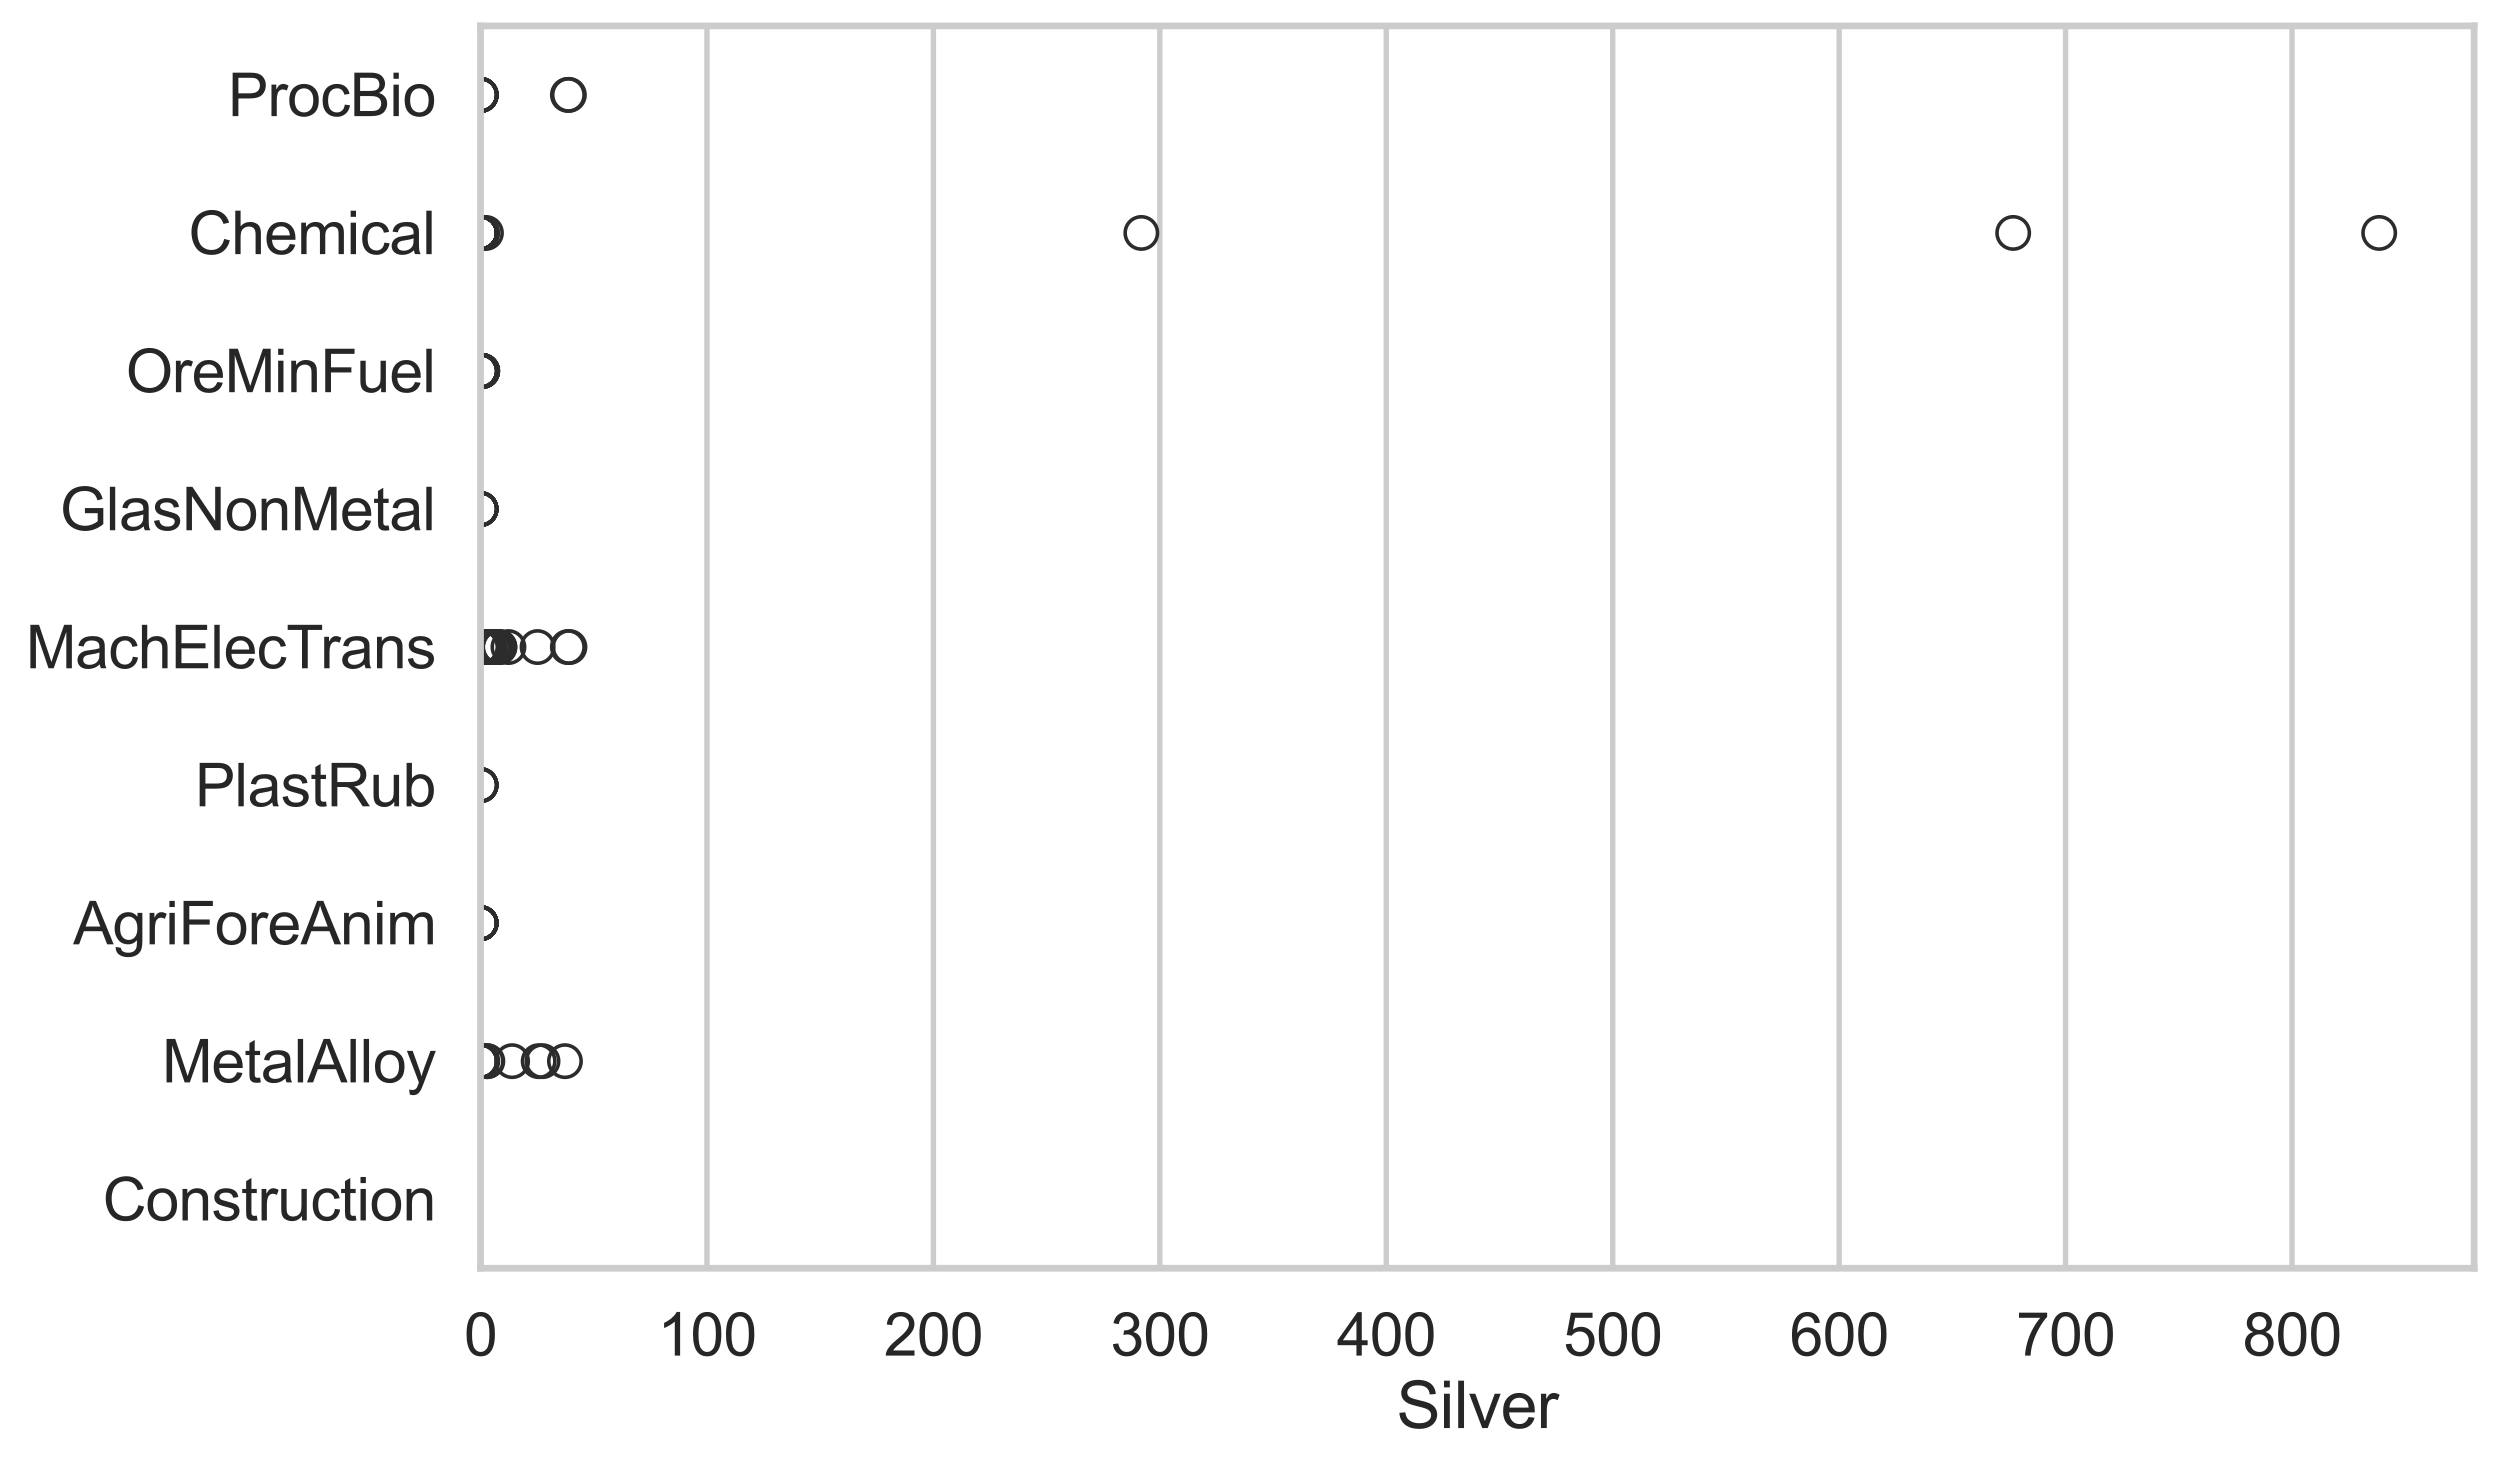 <?xml version="1.0" encoding="utf-8" standalone="no"?>
<!DOCTYPE svg PUBLIC "-//W3C//DTD SVG 1.1//EN"
  "http://www.w3.org/Graphics/SVG/1.1/DTD/svg11.dtd">
<svg xmlns:xlink="http://www.w3.org/1999/xlink" width="695.577pt" height="408.111pt" viewBox="0 0 695.577 408.111" xmlns="http://www.w3.org/2000/svg" version="1.1">
 <defs>
  <style type="text/css">*{stroke-linejoin: round; stroke-linecap: butt}</style>
 </defs>
 <g id="figure_1">
  <g id="patch_1">
   <path d="M 0 408.111 
L 695.577 408.111 
L 695.577 0 
L 0 0 
z
" style="fill: #ffffff"/>
  </g>
  <g id="axes_1">
   <g id="patch_2">
    <path d="M 133.697 352.86 
L 688.377 352.86 
L 688.377 7.2 
L 133.697 7.2 
z
" style="fill: #ffffff"/>
   </g>
   <g id="matplotlib.axis_1">
    <g id="xtick_1">
     <g id="line2d_1">
      <path d="M 133.697 352.86 
L 133.697 7.2 
" clip-path="url(#p9b0ee64c33)" style="fill: none; stroke: #cccccc; stroke-width: 1.5; stroke-linecap: round"/>
     </g>
     <g id="text_1">
      <!-- 0 -->
      <g style="fill: #262626" transform="translate(129.109 377.17) scale(0.165 -0.165)">
       <defs>
        <path id="ArialMT-30" d="M 266 2259 
Q 266 3072 433 3567 
Q 600 4063 929 4331 
Q 1259 4600 1759 4600 
Q 2128 4600 2406 4451 
Q 2684 4303 2865 4023 
Q 3047 3744 3150 3342 
Q 3253 2941 3253 2259 
Q 3253 1453 3087 958 
Q 2922 463 2592 192 
Q 2263 -78 1759 -78 
Q 1097 -78 719 397 
Q 266 969 266 2259 
z
M 844 2259 
Q 844 1131 1108 757 
Q 1372 384 1759 384 
Q 2147 384 2411 759 
Q 2675 1134 2675 2259 
Q 2675 3391 2411 3762 
Q 2147 4134 1753 4134 
Q 1366 4134 1134 3806 
Q 844 3388 844 2259 
z
" transform="scale(0.016)"/>
       </defs>
       <use xlink:href="#ArialMT-30"/>
      </g>
     </g>
    </g>
    <g id="xtick_2">
     <g id="line2d_2">
      <path d="M 196.699 352.86 
L 196.699 7.2 
" clip-path="url(#p9b0ee64c33)" style="fill: none; stroke: #cccccc; stroke-width: 1.5; stroke-linecap: round"/>
     </g>
     <g id="text_2">
      <!-- 100 -->
      <g style="fill: #262626" transform="translate(182.936 377.17) scale(0.165 -0.165)">
       <defs>
        <path id="ArialMT-31" d="M 2384 0 
L 1822 0 
L 1822 3584 
Q 1619 3391 1289 3197 
Q 959 3003 697 2906 
L 697 3450 
Q 1169 3672 1522 3987 
Q 1875 4303 2022 4600 
L 2384 4600 
L 2384 0 
z
" transform="scale(0.016)"/>
       </defs>
       <use xlink:href="#ArialMT-31"/>
       <use xlink:href="#ArialMT-30" transform="translate(55.615 0)"/>
       <use xlink:href="#ArialMT-30" transform="translate(111.23 0)"/>
      </g>
     </g>
    </g>
    <g id="xtick_3">
     <g id="line2d_3">
      <path d="M 259.701 352.86 
L 259.701 7.2 
" clip-path="url(#p9b0ee64c33)" style="fill: none; stroke: #cccccc; stroke-width: 1.5; stroke-linecap: round"/>
     </g>
     <g id="text_3">
      <!-- 200 -->
      <g style="fill: #262626" transform="translate(245.937 377.17) scale(0.165 -0.165)">
       <defs>
        <path id="ArialMT-32" d="M 3222 541 
L 3222 0 
L 194 0 
Q 188 203 259 391 
Q 375 700 629 1000 
Q 884 1300 1366 1694 
Q 2113 2306 2375 2664 
Q 2638 3022 2638 3341 
Q 2638 3675 2398 3904 
Q 2159 4134 1775 4134 
Q 1369 4134 1125 3890 
Q 881 3647 878 3216 
L 300 3275 
Q 359 3922 746 4261 
Q 1134 4600 1788 4600 
Q 2447 4600 2831 4234 
Q 3216 3869 3216 3328 
Q 3216 3053 3103 2787 
Q 2991 2522 2730 2228 
Q 2469 1934 1863 1422 
Q 1356 997 1212 845 
Q 1069 694 975 541 
L 3222 541 
z
" transform="scale(0.016)"/>
       </defs>
       <use xlink:href="#ArialMT-32"/>
       <use xlink:href="#ArialMT-30" transform="translate(55.615 0)"/>
       <use xlink:href="#ArialMT-30" transform="translate(111.23 0)"/>
      </g>
     </g>
    </g>
    <g id="xtick_4">
     <g id="line2d_4">
      <path d="M 322.703 352.86 
L 322.703 7.2 
" clip-path="url(#p9b0ee64c33)" style="fill: none; stroke: #cccccc; stroke-width: 1.5; stroke-linecap: round"/>
     </g>
     <g id="text_4">
      <!-- 300 -->
      <g style="fill: #262626" transform="translate(308.939 377.17) scale(0.165 -0.165)">
       <defs>
        <path id="ArialMT-33" d="M 269 1209 
L 831 1284 
Q 928 806 1161 595 
Q 1394 384 1728 384 
Q 2125 384 2398 659 
Q 2672 934 2672 1341 
Q 2672 1728 2419 1979 
Q 2166 2231 1775 2231 
Q 1616 2231 1378 2169 
L 1441 2663 
Q 1497 2656 1531 2656 
Q 1891 2656 2178 2843 
Q 2466 3031 2466 3422 
Q 2466 3731 2256 3934 
Q 2047 4138 1716 4138 
Q 1388 4138 1169 3931 
Q 950 3725 888 3313 
L 325 3413 
Q 428 3978 793 4289 
Q 1159 4600 1703 4600 
Q 2078 4600 2393 4439 
Q 2709 4278 2876 4000 
Q 3044 3722 3044 3409 
Q 3044 3113 2884 2869 
Q 2725 2625 2413 2481 
Q 2819 2388 3044 2092 
Q 3269 1797 3269 1353 
Q 3269 753 2831 336 
Q 2394 -81 1725 -81 
Q 1122 -81 723 278 
Q 325 638 269 1209 
z
" transform="scale(0.016)"/>
       </defs>
       <use xlink:href="#ArialMT-33"/>
       <use xlink:href="#ArialMT-30" transform="translate(55.615 0)"/>
       <use xlink:href="#ArialMT-30" transform="translate(111.23 0)"/>
      </g>
     </g>
    </g>
    <g id="xtick_5">
     <g id="line2d_5">
      <path d="M 385.705 352.86 
L 385.705 7.2 
" clip-path="url(#p9b0ee64c33)" style="fill: none; stroke: #cccccc; stroke-width: 1.5; stroke-linecap: round"/>
     </g>
     <g id="text_5">
      <!-- 400 -->
      <g style="fill: #262626" transform="translate(371.941 377.17) scale(0.165 -0.165)">
       <defs>
        <path id="ArialMT-34" d="M 2069 0 
L 2069 1097 
L 81 1097 
L 81 1613 
L 2172 4581 
L 2631 4581 
L 2631 1613 
L 3250 1613 
L 3250 1097 
L 2631 1097 
L 2631 0 
L 2069 0 
z
M 2069 1613 
L 2069 3678 
L 634 1613 
L 2069 1613 
z
" transform="scale(0.016)"/>
       </defs>
       <use xlink:href="#ArialMT-34"/>
       <use xlink:href="#ArialMT-30" transform="translate(55.615 0)"/>
       <use xlink:href="#ArialMT-30" transform="translate(111.23 0)"/>
      </g>
     </g>
    </g>
    <g id="xtick_6">
     <g id="line2d_6">
      <path d="M 448.706 352.86 
L 448.706 7.2 
" clip-path="url(#p9b0ee64c33)" style="fill: none; stroke: #cccccc; stroke-width: 1.5; stroke-linecap: round"/>
     </g>
     <g id="text_6">
      <!-- 500 -->
      <g style="fill: #262626" transform="translate(434.943 377.17) scale(0.165 -0.165)">
       <defs>
        <path id="ArialMT-35" d="M 266 1200 
L 856 1250 
Q 922 819 1161 601 
Q 1400 384 1738 384 
Q 2144 384 2425 690 
Q 2706 997 2706 1503 
Q 2706 1984 2436 2262 
Q 2166 2541 1728 2541 
Q 1456 2541 1237 2417 
Q 1019 2294 894 2097 
L 366 2166 
L 809 4519 
L 3088 4519 
L 3088 3981 
L 1259 3981 
L 1013 2750 
Q 1425 3038 1878 3038 
Q 2478 3038 2890 2622 
Q 3303 2206 3303 1553 
Q 3303 931 2941 478 
Q 2500 -78 1738 -78 
Q 1113 -78 717 272 
Q 322 622 266 1200 
z
" transform="scale(0.016)"/>
       </defs>
       <use xlink:href="#ArialMT-35"/>
       <use xlink:href="#ArialMT-30" transform="translate(55.615 0)"/>
       <use xlink:href="#ArialMT-30" transform="translate(111.23 0)"/>
      </g>
     </g>
    </g>
    <g id="xtick_7">
     <g id="line2d_7">
      <path d="M 511.708 352.86 
L 511.708 7.2 
" clip-path="url(#p9b0ee64c33)" style="fill: none; stroke: #cccccc; stroke-width: 1.5; stroke-linecap: round"/>
     </g>
     <g id="text_7">
      <!-- 600 -->
      <g style="fill: #262626" transform="translate(497.945 377.17) scale(0.165 -0.165)">
       <defs>
        <path id="ArialMT-36" d="M 3184 3459 
L 2625 3416 
Q 2550 3747 2413 3897 
Q 2184 4138 1850 4138 
Q 1581 4138 1378 3988 
Q 1113 3794 959 3422 
Q 806 3050 800 2363 
Q 1003 2672 1297 2822 
Q 1591 2972 1913 2972 
Q 2475 2972 2870 2558 
Q 3266 2144 3266 1488 
Q 3266 1056 3080 686 
Q 2894 316 2569 119 
Q 2244 -78 1831 -78 
Q 1128 -78 684 439 
Q 241 956 241 2144 
Q 241 3472 731 4075 
Q 1159 4600 1884 4600 
Q 2425 4600 2770 4297 
Q 3116 3994 3184 3459 
z
M 888 1484 
Q 888 1194 1011 928 
Q 1134 663 1356 523 
Q 1578 384 1822 384 
Q 2178 384 2434 671 
Q 2691 959 2691 1453 
Q 2691 1928 2437 2201 
Q 2184 2475 1800 2475 
Q 1419 2475 1153 2201 
Q 888 1928 888 1484 
z
" transform="scale(0.016)"/>
       </defs>
       <use xlink:href="#ArialMT-36"/>
       <use xlink:href="#ArialMT-30" transform="translate(55.615 0)"/>
       <use xlink:href="#ArialMT-30" transform="translate(111.23 0)"/>
      </g>
     </g>
    </g>
    <g id="xtick_8">
     <g id="line2d_8">
      <path d="M 574.71 352.86 
L 574.71 7.2 
" clip-path="url(#p9b0ee64c33)" style="fill: none; stroke: #cccccc; stroke-width: 1.5; stroke-linecap: round"/>
     </g>
     <g id="text_8">
      <!-- 700 -->
      <g style="fill: #262626" transform="translate(560.947 377.17) scale(0.165 -0.165)">
       <defs>
        <path id="ArialMT-37" d="M 303 3981 
L 303 4522 
L 3269 4522 
L 3269 4084 
Q 2831 3619 2401 2847 
Q 1972 2075 1738 1259 
Q 1569 684 1522 0 
L 944 0 
Q 953 541 1156 1306 
Q 1359 2072 1739 2783 
Q 2119 3494 2547 3981 
L 303 3981 
z
" transform="scale(0.016)"/>
       </defs>
       <use xlink:href="#ArialMT-37"/>
       <use xlink:href="#ArialMT-30" transform="translate(55.615 0)"/>
       <use xlink:href="#ArialMT-30" transform="translate(111.23 0)"/>
      </g>
     </g>
    </g>
    <g id="xtick_9">
     <g id="line2d_9">
      <path d="M 637.712 352.86 
L 637.712 7.2 
" clip-path="url(#p9b0ee64c33)" style="fill: none; stroke: #cccccc; stroke-width: 1.5; stroke-linecap: round"/>
     </g>
     <g id="text_9">
      <!-- 800 -->
      <g style="fill: #262626" transform="translate(623.949 377.17) scale(0.165 -0.165)">
       <defs>
        <path id="ArialMT-38" d="M 1131 2484 
Q 781 2613 612 2850 
Q 444 3088 444 3419 
Q 444 3919 803 4259 
Q 1163 4600 1759 4600 
Q 2359 4600 2725 4251 
Q 3091 3903 3091 3403 
Q 3091 3084 2923 2848 
Q 2756 2613 2416 2484 
Q 2838 2347 3058 2040 
Q 3278 1734 3278 1309 
Q 3278 722 2862 322 
Q 2447 -78 1769 -78 
Q 1091 -78 675 323 
Q 259 725 259 1325 
Q 259 1772 486 2073 
Q 713 2375 1131 2484 
z
M 1019 3438 
Q 1019 3113 1228 2906 
Q 1438 2700 1772 2700 
Q 2097 2700 2305 2904 
Q 2513 3109 2513 3406 
Q 2513 3716 2298 3927 
Q 2084 4138 1766 4138 
Q 1444 4138 1231 3931 
Q 1019 3725 1019 3438 
z
M 838 1322 
Q 838 1081 952 856 
Q 1066 631 1291 507 
Q 1516 384 1775 384 
Q 2178 384 2440 643 
Q 2703 903 2703 1303 
Q 2703 1709 2433 1975 
Q 2163 2241 1756 2241 
Q 1359 2241 1098 1978 
Q 838 1716 838 1322 
z
" transform="scale(0.016)"/>
       </defs>
       <use xlink:href="#ArialMT-38"/>
       <use xlink:href="#ArialMT-30" transform="translate(55.615 0)"/>
       <use xlink:href="#ArialMT-30" transform="translate(111.23 0)"/>
      </g>
     </g>
    </g>
    <g id="text_10">
     <!-- Silver -->
     <g style="fill: #262626" transform="translate(388.533 397.334) scale(0.18 -0.18)">
      <defs>
       <path id="ArialMT-53" d="M 288 1472 
L 859 1522 
Q 900 1178 1048 958 
Q 1197 738 1509 602 
Q 1822 466 2213 466 
Q 2559 466 2825 569 
Q 3091 672 3220 851 
Q 3350 1031 3350 1244 
Q 3350 1459 3225 1620 
Q 3100 1781 2813 1891 
Q 2628 1963 1997 2114 
Q 1366 2266 1113 2400 
Q 784 2572 623 2826 
Q 463 3081 463 3397 
Q 463 3744 659 4045 
Q 856 4347 1234 4503 
Q 1613 4659 2075 4659 
Q 2584 4659 2973 4495 
Q 3363 4331 3572 4012 
Q 3781 3694 3797 3291 
L 3216 3247 
Q 3169 3681 2898 3903 
Q 2628 4125 2100 4125 
Q 1550 4125 1298 3923 
Q 1047 3722 1047 3438 
Q 1047 3191 1225 3031 
Q 1400 2872 2139 2705 
Q 2878 2538 3153 2413 
Q 3553 2228 3743 1945 
Q 3934 1663 3934 1294 
Q 3934 928 3725 604 
Q 3516 281 3123 101 
Q 2731 -78 2241 -78 
Q 1619 -78 1198 103 
Q 778 284 539 648 
Q 300 1013 288 1472 
z
" transform="scale(0.016)"/>
       <path id="ArialMT-69" d="M 425 3934 
L 425 4581 
L 988 4581 
L 988 3934 
L 425 3934 
z
M 425 0 
L 425 3319 
L 988 3319 
L 988 0 
L 425 0 
z
" transform="scale(0.016)"/>
       <path id="ArialMT-6c" d="M 409 0 
L 409 4581 
L 972 4581 
L 972 0 
L 409 0 
z
" transform="scale(0.016)"/>
       <path id="ArialMT-76" d="M 1344 0 
L 81 3319 
L 675 3319 
L 1388 1331 
Q 1503 1009 1600 663 
Q 1675 925 1809 1294 
L 2547 3319 
L 3125 3319 
L 1869 0 
L 1344 0 
z
" transform="scale(0.016)"/>
       <path id="ArialMT-65" d="M 2694 1069 
L 3275 997 
Q 3138 488 2766 206 
Q 2394 -75 1816 -75 
Q 1088 -75 661 373 
Q 234 822 234 1631 
Q 234 2469 665 2931 
Q 1097 3394 1784 3394 
Q 2450 3394 2872 2941 
Q 3294 2488 3294 1666 
Q 3294 1616 3291 1516 
L 816 1516 
Q 847 969 1125 678 
Q 1403 388 1819 388 
Q 2128 388 2347 550 
Q 2566 713 2694 1069 
z
M 847 1978 
L 2700 1978 
Q 2663 2397 2488 2606 
Q 2219 2931 1791 2931 
Q 1403 2931 1139 2672 
Q 875 2413 847 1978 
z
" transform="scale(0.016)"/>
       <path id="ArialMT-72" d="M 416 0 
L 416 3319 
L 922 3319 
L 922 2816 
Q 1116 3169 1280 3281 
Q 1444 3394 1641 3394 
Q 1925 3394 2219 3213 
L 2025 2691 
Q 1819 2813 1613 2813 
Q 1428 2813 1281 2702 
Q 1134 2591 1072 2394 
Q 978 2094 978 1738 
L 978 0 
L 416 0 
z
" transform="scale(0.016)"/>
      </defs>
      <use xlink:href="#ArialMT-53"/>
      <use xlink:href="#ArialMT-69" transform="translate(66.699 0)"/>
      <use xlink:href="#ArialMT-6c" transform="translate(88.916 0)"/>
      <use xlink:href="#ArialMT-76" transform="translate(111.133 0)"/>
      <use xlink:href="#ArialMT-65" transform="translate(161.133 0)"/>
      <use xlink:href="#ArialMT-72" transform="translate(216.748 0)"/>
     </g>
    </g>
   </g>
   <g id="matplotlib.axis_2">
    <g id="ytick_1">
     <g id="text_11">
      <!-- ProcBio -->
      <g style="fill: #262626" transform="translate(63.424 32.309) scale(0.165 -0.165)">
       <defs>
        <path id="ArialMT-50" d="M 494 0 
L 494 4581 
L 2222 4581 
Q 2678 4581 2919 4538 
Q 3256 4481 3484 4323 
Q 3713 4166 3852 3881 
Q 3991 3597 3991 3256 
Q 3991 2672 3619 2267 
Q 3247 1863 2275 1863 
L 1100 1863 
L 1100 0 
L 494 0 
z
M 1100 2403 
L 2284 2403 
Q 2872 2403 3119 2622 
Q 3366 2841 3366 3238 
Q 3366 3525 3220 3729 
Q 3075 3934 2838 4000 
Q 2684 4041 2272 4041 
L 1100 4041 
L 1100 2403 
z
" transform="scale(0.016)"/>
        <path id="ArialMT-6f" d="M 213 1659 
Q 213 2581 725 3025 
Q 1153 3394 1769 3394 
Q 2453 3394 2887 2945 
Q 3322 2497 3322 1706 
Q 3322 1066 3130 698 
Q 2938 331 2570 128 
Q 2203 -75 1769 -75 
Q 1072 -75 642 372 
Q 213 819 213 1659 
z
M 791 1659 
Q 791 1022 1069 705 
Q 1347 388 1769 388 
Q 2188 388 2466 706 
Q 2744 1025 2744 1678 
Q 2744 2294 2464 2611 
Q 2184 2928 1769 2928 
Q 1347 2928 1069 2612 
Q 791 2297 791 1659 
z
" transform="scale(0.016)"/>
        <path id="ArialMT-63" d="M 2588 1216 
L 3141 1144 
Q 3050 572 2676 248 
Q 2303 -75 1759 -75 
Q 1078 -75 664 370 
Q 250 816 250 1647 
Q 250 2184 428 2587 
Q 606 2991 970 3192 
Q 1334 3394 1763 3394 
Q 2303 3394 2647 3120 
Q 2991 2847 3088 2344 
L 2541 2259 
Q 2463 2594 2264 2762 
Q 2066 2931 1784 2931 
Q 1359 2931 1093 2626 
Q 828 2322 828 1663 
Q 828 994 1084 691 
Q 1341 388 1753 388 
Q 2084 388 2306 591 
Q 2528 794 2588 1216 
z
" transform="scale(0.016)"/>
        <path id="ArialMT-42" d="M 469 0 
L 469 4581 
L 2188 4581 
Q 2713 4581 3030 4442 
Q 3347 4303 3526 4014 
Q 3706 3725 3706 3409 
Q 3706 3116 3547 2856 
Q 3388 2597 3066 2438 
Q 3481 2316 3704 2022 
Q 3928 1728 3928 1328 
Q 3928 1006 3792 729 
Q 3656 453 3456 303 
Q 3256 153 2954 76 
Q 2653 0 2216 0 
L 469 0 
z
M 1075 2656 
L 2066 2656 
Q 2469 2656 2644 2709 
Q 2875 2778 2992 2937 
Q 3109 3097 3109 3338 
Q 3109 3566 3000 3739 
Q 2891 3913 2687 3977 
Q 2484 4041 1991 4041 
L 1075 4041 
L 1075 2656 
z
M 1075 541 
L 2216 541 
Q 2509 541 2628 563 
Q 2838 600 2978 687 
Q 3119 775 3209 942 
Q 3300 1109 3300 1328 
Q 3300 1584 3169 1773 
Q 3038 1963 2805 2039 
Q 2572 2116 2134 2116 
L 1075 2116 
L 1075 541 
z
" transform="scale(0.016)"/>
       </defs>
       <use xlink:href="#ArialMT-50"/>
       <use xlink:href="#ArialMT-72" transform="translate(66.699 0)"/>
       <use xlink:href="#ArialMT-6f" transform="translate(100 0)"/>
       <use xlink:href="#ArialMT-63" transform="translate(155.615 0)"/>
       <use xlink:href="#ArialMT-42" transform="translate(205.615 0)"/>
       <use xlink:href="#ArialMT-69" transform="translate(272.314 0)"/>
       <use xlink:href="#ArialMT-6f" transform="translate(294.531 0)"/>
      </g>
     </g>
    </g>
    <g id="ytick_2">
     <g id="text_12">
      <!-- Chemical -->
      <g style="fill: #262626" transform="translate(52.428 70.715) scale(0.165 -0.165)">
       <defs>
        <path id="ArialMT-43" d="M 3763 1606 
L 4369 1453 
Q 4178 706 3683 314 
Q 3188 -78 2472 -78 
Q 1731 -78 1267 223 
Q 803 525 561 1097 
Q 319 1669 319 2325 
Q 319 3041 592 3573 
Q 866 4106 1370 4382 
Q 1875 4659 2481 4659 
Q 3169 4659 3637 4309 
Q 4106 3959 4291 3325 
L 3694 3184 
Q 3534 3684 3231 3912 
Q 2928 4141 2469 4141 
Q 1941 4141 1586 3887 
Q 1231 3634 1087 3207 
Q 944 2781 944 2328 
Q 944 1744 1114 1308 
Q 1284 872 1643 656 
Q 2003 441 2422 441 
Q 2931 441 3284 734 
Q 3638 1028 3763 1606 
z
" transform="scale(0.016)"/>
        <path id="ArialMT-68" d="M 422 0 
L 422 4581 
L 984 4581 
L 984 2938 
Q 1378 3394 1978 3394 
Q 2347 3394 2619 3248 
Q 2891 3103 3008 2847 
Q 3125 2591 3125 2103 
L 3125 0 
L 2563 0 
L 2563 2103 
Q 2563 2525 2380 2717 
Q 2197 2909 1863 2909 
Q 1613 2909 1392 2779 
Q 1172 2650 1078 2428 
Q 984 2206 984 1816 
L 984 0 
L 422 0 
z
" transform="scale(0.016)"/>
        <path id="ArialMT-6d" d="M 422 0 
L 422 3319 
L 925 3319 
L 925 2853 
Q 1081 3097 1340 3245 
Q 1600 3394 1931 3394 
Q 2300 3394 2536 3241 
Q 2772 3088 2869 2813 
Q 3263 3394 3894 3394 
Q 4388 3394 4653 3120 
Q 4919 2847 4919 2278 
L 4919 0 
L 4359 0 
L 4359 2091 
Q 4359 2428 4304 2576 
Q 4250 2725 4106 2815 
Q 3963 2906 3769 2906 
Q 3419 2906 3187 2673 
Q 2956 2441 2956 1928 
L 2956 0 
L 2394 0 
L 2394 2156 
Q 2394 2531 2256 2718 
Q 2119 2906 1806 2906 
Q 1569 2906 1367 2781 
Q 1166 2656 1075 2415 
Q 984 2175 984 1722 
L 984 0 
L 422 0 
z
" transform="scale(0.016)"/>
        <path id="ArialMT-61" d="M 2588 409 
Q 2275 144 1986 34 
Q 1697 -75 1366 -75 
Q 819 -75 525 192 
Q 231 459 231 875 
Q 231 1119 342 1320 
Q 453 1522 633 1644 
Q 813 1766 1038 1828 
Q 1203 1872 1538 1913 
Q 2219 1994 2541 2106 
Q 2544 2222 2544 2253 
Q 2544 2597 2384 2738 
Q 2169 2928 1744 2928 
Q 1347 2928 1158 2789 
Q 969 2650 878 2297 
L 328 2372 
Q 403 2725 575 2942 
Q 747 3159 1072 3276 
Q 1397 3394 1825 3394 
Q 2250 3394 2515 3294 
Q 2781 3194 2906 3042 
Q 3031 2891 3081 2659 
Q 3109 2516 3109 2141 
L 3109 1391 
Q 3109 606 3145 398 
Q 3181 191 3288 0 
L 2700 0 
Q 2613 175 2588 409 
z
M 2541 1666 
Q 2234 1541 1622 1453 
Q 1275 1403 1131 1340 
Q 988 1278 909 1158 
Q 831 1038 831 891 
Q 831 666 1001 516 
Q 1172 366 1500 366 
Q 1825 366 2078 508 
Q 2331 650 2450 897 
Q 2541 1088 2541 1459 
L 2541 1666 
z
" transform="scale(0.016)"/>
       </defs>
       <use xlink:href="#ArialMT-43"/>
       <use xlink:href="#ArialMT-68" transform="translate(72.217 0)"/>
       <use xlink:href="#ArialMT-65" transform="translate(127.832 0)"/>
       <use xlink:href="#ArialMT-6d" transform="translate(183.447 0)"/>
       <use xlink:href="#ArialMT-69" transform="translate(266.748 0)"/>
       <use xlink:href="#ArialMT-63" transform="translate(288.965 0)"/>
       <use xlink:href="#ArialMT-61" transform="translate(338.965 0)"/>
       <use xlink:href="#ArialMT-6c" transform="translate(394.58 0)"/>
      </g>
     </g>
    </g>
    <g id="ytick_3">
     <g id="text_13">
      <!-- OreMinFuel -->
      <g style="fill: #262626" transform="translate(35.013 109.122) scale(0.165 -0.165)">
       <defs>
        <path id="ArialMT-4f" d="M 309 2231 
Q 309 3372 921 4017 
Q 1534 4663 2503 4663 
Q 3138 4663 3647 4359 
Q 4156 4056 4423 3514 
Q 4691 2972 4691 2284 
Q 4691 1588 4409 1038 
Q 4128 488 3612 205 
Q 3097 -78 2500 -78 
Q 1853 -78 1343 234 
Q 834 547 571 1087 
Q 309 1628 309 2231 
z
M 934 2222 
Q 934 1394 1379 917 
Q 1825 441 2497 441 
Q 3181 441 3623 922 
Q 4066 1403 4066 2288 
Q 4066 2847 3877 3264 
Q 3688 3681 3323 3911 
Q 2959 4141 2506 4141 
Q 1863 4141 1398 3698 
Q 934 3256 934 2222 
z
" transform="scale(0.016)"/>
        <path id="ArialMT-4d" d="M 475 0 
L 475 4581 
L 1388 4581 
L 2472 1338 
Q 2622 884 2691 659 
Q 2769 909 2934 1394 
L 4031 4581 
L 4847 4581 
L 4847 0 
L 4263 0 
L 4263 3834 
L 2931 0 
L 2384 0 
L 1059 3900 
L 1059 0 
L 475 0 
z
" transform="scale(0.016)"/>
        <path id="ArialMT-6e" d="M 422 0 
L 422 3319 
L 928 3319 
L 928 2847 
Q 1294 3394 1984 3394 
Q 2284 3394 2536 3286 
Q 2788 3178 2913 3003 
Q 3038 2828 3088 2588 
Q 3119 2431 3119 2041 
L 3119 0 
L 2556 0 
L 2556 2019 
Q 2556 2363 2490 2533 
Q 2425 2703 2258 2804 
Q 2091 2906 1866 2906 
Q 1506 2906 1245 2678 
Q 984 2450 984 1813 
L 984 0 
L 422 0 
z
" transform="scale(0.016)"/>
        <path id="ArialMT-46" d="M 525 0 
L 525 4581 
L 3616 4581 
L 3616 4041 
L 1131 4041 
L 1131 2622 
L 3281 2622 
L 3281 2081 
L 1131 2081 
L 1131 0 
L 525 0 
z
" transform="scale(0.016)"/>
        <path id="ArialMT-75" d="M 2597 0 
L 2597 488 
Q 2209 -75 1544 -75 
Q 1250 -75 995 37 
Q 741 150 617 320 
Q 494 491 444 738 
Q 409 903 409 1263 
L 409 3319 
L 972 3319 
L 972 1478 
Q 972 1038 1006 884 
Q 1059 663 1231 536 
Q 1403 409 1656 409 
Q 1909 409 2131 539 
Q 2353 669 2445 892 
Q 2538 1116 2538 1541 
L 2538 3319 
L 3100 3319 
L 3100 0 
L 2597 0 
z
" transform="scale(0.016)"/>
       </defs>
       <use xlink:href="#ArialMT-4f"/>
       <use xlink:href="#ArialMT-72" transform="translate(77.783 0)"/>
       <use xlink:href="#ArialMT-65" transform="translate(111.084 0)"/>
       <use xlink:href="#ArialMT-4d" transform="translate(166.699 0)"/>
       <use xlink:href="#ArialMT-69" transform="translate(250 0)"/>
       <use xlink:href="#ArialMT-6e" transform="translate(272.217 0)"/>
       <use xlink:href="#ArialMT-46" transform="translate(327.832 0)"/>
       <use xlink:href="#ArialMT-75" transform="translate(388.916 0)"/>
       <use xlink:href="#ArialMT-65" transform="translate(444.531 0)"/>
       <use xlink:href="#ArialMT-6c" transform="translate(500.146 0)"/>
      </g>
     </g>
    </g>
    <g id="ytick_4">
     <g id="text_14">
      <!-- GlasNonMetal -->
      <g style="fill: #262626" transform="translate(16.659 147.529) scale(0.165 -0.165)">
       <defs>
        <path id="ArialMT-47" d="M 2638 1797 
L 2638 2334 
L 4578 2338 
L 4578 638 
Q 4131 281 3656 101 
Q 3181 -78 2681 -78 
Q 2006 -78 1454 211 
Q 903 500 622 1047 
Q 341 1594 341 2269 
Q 341 2938 620 3517 
Q 900 4097 1425 4378 
Q 1950 4659 2634 4659 
Q 3131 4659 3532 4498 
Q 3934 4338 4162 4050 
Q 4391 3763 4509 3300 
L 3963 3150 
Q 3859 3500 3706 3700 
Q 3553 3900 3268 4020 
Q 2984 4141 2638 4141 
Q 2222 4141 1919 4014 
Q 1616 3888 1430 3681 
Q 1244 3475 1141 3228 
Q 966 2803 966 2306 
Q 966 1694 1177 1281 
Q 1388 869 1791 669 
Q 2194 469 2647 469 
Q 3041 469 3416 620 
Q 3791 772 3984 944 
L 3984 1797 
L 2638 1797 
z
" transform="scale(0.016)"/>
        <path id="ArialMT-73" d="M 197 991 
L 753 1078 
Q 800 744 1014 566 
Q 1228 388 1613 388 
Q 2000 388 2187 545 
Q 2375 703 2375 916 
Q 2375 1106 2209 1216 
Q 2094 1291 1634 1406 
Q 1016 1563 777 1677 
Q 538 1791 414 1992 
Q 291 2194 291 2438 
Q 291 2659 392 2848 
Q 494 3038 669 3163 
Q 800 3259 1026 3326 
Q 1253 3394 1513 3394 
Q 1903 3394 2198 3281 
Q 2494 3169 2634 2976 
Q 2775 2784 2828 2463 
L 2278 2388 
Q 2241 2644 2061 2787 
Q 1881 2931 1553 2931 
Q 1166 2931 1000 2803 
Q 834 2675 834 2503 
Q 834 2394 903 2306 
Q 972 2216 1119 2156 
Q 1203 2125 1616 2013 
Q 2213 1853 2448 1751 
Q 2684 1650 2818 1456 
Q 2953 1263 2953 975 
Q 2953 694 2789 445 
Q 2625 197 2315 61 
Q 2006 -75 1616 -75 
Q 969 -75 630 194 
Q 291 463 197 991 
z
" transform="scale(0.016)"/>
        <path id="ArialMT-4e" d="M 488 0 
L 488 4581 
L 1109 4581 
L 3516 984 
L 3516 4581 
L 4097 4581 
L 4097 0 
L 3475 0 
L 1069 3600 
L 1069 0 
L 488 0 
z
" transform="scale(0.016)"/>
        <path id="ArialMT-74" d="M 1650 503 
L 1731 6 
Q 1494 -44 1306 -44 
Q 1000 -44 831 53 
Q 663 150 594 308 
Q 525 466 525 972 
L 525 2881 
L 113 2881 
L 113 3319 
L 525 3319 
L 525 4141 
L 1084 4478 
L 1084 3319 
L 1650 3319 
L 1650 2881 
L 1084 2881 
L 1084 941 
Q 1084 700 1114 631 
Q 1144 563 1211 522 
Q 1278 481 1403 481 
Q 1497 481 1650 503 
z
" transform="scale(0.016)"/>
       </defs>
       <use xlink:href="#ArialMT-47"/>
       <use xlink:href="#ArialMT-6c" transform="translate(77.783 0)"/>
       <use xlink:href="#ArialMT-61" transform="translate(100 0)"/>
       <use xlink:href="#ArialMT-73" transform="translate(155.615 0)"/>
       <use xlink:href="#ArialMT-4e" transform="translate(205.615 0)"/>
       <use xlink:href="#ArialMT-6f" transform="translate(277.832 0)"/>
       <use xlink:href="#ArialMT-6e" transform="translate(333.447 0)"/>
       <use xlink:href="#ArialMT-4d" transform="translate(389.062 0)"/>
       <use xlink:href="#ArialMT-65" transform="translate(472.363 0)"/>
       <use xlink:href="#ArialMT-74" transform="translate(527.979 0)"/>
       <use xlink:href="#ArialMT-61" transform="translate(555.762 0)"/>
       <use xlink:href="#ArialMT-6c" transform="translate(611.377 0)"/>
      </g>
     </g>
    </g>
    <g id="ytick_5">
     <g id="text_15">
      <!-- MachElecTrans -->
      <g style="fill: #262626" transform="translate(7.2 185.935) scale(0.165 -0.165)">
       <defs>
        <path id="ArialMT-45" d="M 506 0 
L 506 4581 
L 3819 4581 
L 3819 4041 
L 1113 4041 
L 1113 2638 
L 3647 2638 
L 3647 2100 
L 1113 2100 
L 1113 541 
L 3925 541 
L 3925 0 
L 506 0 
z
" transform="scale(0.016)"/>
        <path id="ArialMT-54" d="M 1659 0 
L 1659 4041 
L 150 4041 
L 150 4581 
L 3781 4581 
L 3781 4041 
L 2266 4041 
L 2266 0 
L 1659 0 
z
" transform="scale(0.016)"/>
       </defs>
       <use xlink:href="#ArialMT-4d"/>
       <use xlink:href="#ArialMT-61" transform="translate(83.301 0)"/>
       <use xlink:href="#ArialMT-63" transform="translate(138.916 0)"/>
       <use xlink:href="#ArialMT-68" transform="translate(188.916 0)"/>
       <use xlink:href="#ArialMT-45" transform="translate(244.531 0)"/>
       <use xlink:href="#ArialMT-6c" transform="translate(311.23 0)"/>
       <use xlink:href="#ArialMT-65" transform="translate(333.447 0)"/>
       <use xlink:href="#ArialMT-63" transform="translate(389.062 0)"/>
       <use xlink:href="#ArialMT-54" transform="translate(439.062 0)"/>
       <use xlink:href="#ArialMT-72" transform="translate(496.396 0)"/>
       <use xlink:href="#ArialMT-61" transform="translate(529.697 0)"/>
       <use xlink:href="#ArialMT-6e" transform="translate(585.312 0)"/>
       <use xlink:href="#ArialMT-73" transform="translate(640.928 0)"/>
      </g>
     </g>
    </g>
    <g id="ytick_6">
     <g id="text_16">
      <!-- PlastRub -->
      <g style="fill: #262626" transform="translate(54.248 224.342) scale(0.165 -0.165)">
       <defs>
        <path id="ArialMT-52" d="M 503 0 
L 503 4581 
L 2534 4581 
Q 3147 4581 3465 4457 
Q 3784 4334 3975 4021 
Q 4166 3709 4166 3331 
Q 4166 2844 3850 2509 
Q 3534 2175 2875 2084 
Q 3116 1969 3241 1856 
Q 3506 1613 3744 1247 
L 4541 0 
L 3778 0 
L 3172 953 
Q 2906 1366 2734 1584 
Q 2563 1803 2427 1890 
Q 2291 1978 2150 2013 
Q 2047 2034 1813 2034 
L 1109 2034 
L 1109 0 
L 503 0 
z
M 1109 2559 
L 2413 2559 
Q 2828 2559 3062 2645 
Q 3297 2731 3419 2920 
Q 3541 3109 3541 3331 
Q 3541 3656 3305 3865 
Q 3069 4075 2559 4075 
L 1109 4075 
L 1109 2559 
z
" transform="scale(0.016)"/>
        <path id="ArialMT-62" d="M 941 0 
L 419 0 
L 419 4581 
L 981 4581 
L 981 2947 
Q 1338 3394 1891 3394 
Q 2197 3394 2470 3270 
Q 2744 3147 2920 2923 
Q 3097 2700 3197 2384 
Q 3297 2069 3297 1709 
Q 3297 856 2875 390 
Q 2453 -75 1863 -75 
Q 1275 -75 941 416 
L 941 0 
z
M 934 1684 
Q 934 1088 1097 822 
Q 1363 388 1816 388 
Q 2184 388 2453 708 
Q 2722 1028 2722 1663 
Q 2722 2313 2464 2622 
Q 2206 2931 1841 2931 
Q 1472 2931 1203 2611 
Q 934 2291 934 1684 
z
" transform="scale(0.016)"/>
       </defs>
       <use xlink:href="#ArialMT-50"/>
       <use xlink:href="#ArialMT-6c" transform="translate(66.699 0)"/>
       <use xlink:href="#ArialMT-61" transform="translate(88.916 0)"/>
       <use xlink:href="#ArialMT-73" transform="translate(144.531 0)"/>
       <use xlink:href="#ArialMT-74" transform="translate(194.531 0)"/>
       <use xlink:href="#ArialMT-52" transform="translate(222.314 0)"/>
       <use xlink:href="#ArialMT-75" transform="translate(294.531 0)"/>
       <use xlink:href="#ArialMT-62" transform="translate(350.146 0)"/>
      </g>
     </g>
    </g>
    <g id="ytick_7">
     <g id="text_17">
      <!-- AgriForeAnim -->
      <g style="fill: #262626" transform="translate(20.341 262.749) scale(0.165 -0.165)">
       <defs>
        <path id="ArialMT-41" d="M -9 0 
L 1750 4581 
L 2403 4581 
L 4278 0 
L 3588 0 
L 3053 1388 
L 1138 1388 
L 634 0 
L -9 0 
z
M 1313 1881 
L 2866 1881 
L 2388 3150 
Q 2169 3728 2063 4100 
Q 1975 3659 1816 3225 
L 1313 1881 
z
" transform="scale(0.016)"/>
        <path id="ArialMT-67" d="M 319 -275 
L 866 -356 
Q 900 -609 1056 -725 
Q 1266 -881 1628 -881 
Q 2019 -881 2231 -725 
Q 2444 -569 2519 -288 
Q 2563 -116 2559 434 
Q 2191 0 1641 0 
Q 956 0 581 494 
Q 206 988 206 1678 
Q 206 2153 378 2554 
Q 550 2956 876 3175 
Q 1203 3394 1644 3394 
Q 2231 3394 2613 2919 
L 2613 3319 
L 3131 3319 
L 3131 450 
Q 3131 -325 2973 -648 
Q 2816 -972 2473 -1159 
Q 2131 -1347 1631 -1347 
Q 1038 -1347 672 -1080 
Q 306 -813 319 -275 
z
M 784 1719 
Q 784 1066 1043 766 
Q 1303 466 1694 466 
Q 2081 466 2343 764 
Q 2606 1063 2606 1700 
Q 2606 2309 2336 2618 
Q 2066 2928 1684 2928 
Q 1309 2928 1046 2623 
Q 784 2319 784 1719 
z
" transform="scale(0.016)"/>
       </defs>
       <use xlink:href="#ArialMT-41"/>
       <use xlink:href="#ArialMT-67" transform="translate(66.699 0)"/>
       <use xlink:href="#ArialMT-72" transform="translate(122.314 0)"/>
       <use xlink:href="#ArialMT-69" transform="translate(155.615 0)"/>
       <use xlink:href="#ArialMT-46" transform="translate(177.832 0)"/>
       <use xlink:href="#ArialMT-6f" transform="translate(238.916 0)"/>
       <use xlink:href="#ArialMT-72" transform="translate(294.531 0)"/>
       <use xlink:href="#ArialMT-65" transform="translate(327.832 0)"/>
       <use xlink:href="#ArialMT-41" transform="translate(383.447 0)"/>
       <use xlink:href="#ArialMT-6e" transform="translate(450.146 0)"/>
       <use xlink:href="#ArialMT-69" transform="translate(505.762 0)"/>
       <use xlink:href="#ArialMT-6d" transform="translate(527.979 0)"/>
      </g>
     </g>
    </g>
    <g id="ytick_8">
     <g id="text_18">
      <!-- MetalAlloy -->
      <g style="fill: #262626" transform="translate(45.088 301.155) scale(0.165 -0.165)">
       <defs>
        <path id="ArialMT-79" d="M 397 -1278 
L 334 -750 
Q 519 -800 656 -800 
Q 844 -800 956 -737 
Q 1069 -675 1141 -563 
Q 1194 -478 1313 -144 
Q 1328 -97 1363 -6 
L 103 3319 
L 709 3319 
L 1400 1397 
Q 1534 1031 1641 628 
Q 1738 1016 1872 1384 
L 2581 3319 
L 3144 3319 
L 1881 -56 
Q 1678 -603 1566 -809 
Q 1416 -1088 1222 -1217 
Q 1028 -1347 759 -1347 
Q 597 -1347 397 -1278 
z
" transform="scale(0.016)"/>
       </defs>
       <use xlink:href="#ArialMT-4d"/>
       <use xlink:href="#ArialMT-65" transform="translate(83.301 0)"/>
       <use xlink:href="#ArialMT-74" transform="translate(138.916 0)"/>
       <use xlink:href="#ArialMT-61" transform="translate(166.699 0)"/>
       <use xlink:href="#ArialMT-6c" transform="translate(222.314 0)"/>
       <use xlink:href="#ArialMT-41" transform="translate(244.531 0)"/>
       <use xlink:href="#ArialMT-6c" transform="translate(311.23 0)"/>
       <use xlink:href="#ArialMT-6c" transform="translate(333.447 0)"/>
       <use xlink:href="#ArialMT-6f" transform="translate(355.664 0)"/>
       <use xlink:href="#ArialMT-79" transform="translate(411.279 0)"/>
      </g>
     </g>
    </g>
    <g id="ytick_9">
     <g id="text_19">
      <!-- Construction -->
      <g style="fill: #262626" transform="translate(28.575 339.562) scale(0.165 -0.165)">
       <use xlink:href="#ArialMT-43"/>
       <use xlink:href="#ArialMT-6f" transform="translate(72.217 0)"/>
       <use xlink:href="#ArialMT-6e" transform="translate(127.832 0)"/>
       <use xlink:href="#ArialMT-73" transform="translate(183.447 0)"/>
       <use xlink:href="#ArialMT-74" transform="translate(233.447 0)"/>
       <use xlink:href="#ArialMT-72" transform="translate(261.23 0)"/>
       <use xlink:href="#ArialMT-75" transform="translate(294.531 0)"/>
       <use xlink:href="#ArialMT-63" transform="translate(350.146 0)"/>
       <use xlink:href="#ArialMT-74" transform="translate(400.146 0)"/>
       <use xlink:href="#ArialMT-69" transform="translate(427.93 0)"/>
       <use xlink:href="#ArialMT-6f" transform="translate(450.146 0)"/>
       <use xlink:href="#ArialMT-6e" transform="translate(505.762 0)"/>
      </g>
     </g>
    </g>
   </g>
   <g id="patch_3">
    <path d="M 133.697 11.041 
L 133.697 41.766 
L 133.698 41.766 
L 133.698 11.041 
L 133.697 11.041 
z
" clip-path="url(#p9b0ee64c33)" style="fill: #c9941d; stroke: #2c2c2c; stroke-linejoin: miter"/>
   </g>
   <g id="line2d_10">
    <path d="M 133.697 26.403 
L 133.697 26.403 
" clip-path="url(#p9b0ee64c33)" style="fill: none; stroke: #2c2c2c"/>
   </g>
   <g id="line2d_11">
    <path d="M 133.698 26.403 
L 133.699 26.403 
" clip-path="url(#p9b0ee64c33)" style="fill: none; stroke: #2c2c2c"/>
   </g>
   <g id="line2d_12">
    <path d="M 133.697 18.722 
L 133.697 34.085 
" clip-path="url(#p9b0ee64c33)" style="fill: none; stroke: #2c2c2c; stroke-linecap: round"/>
   </g>
   <g id="line2d_13">
    <path d="M 133.699 18.722 
L 133.699 34.085 
" clip-path="url(#p9b0ee64c33)" style="fill: none; stroke: #2c2c2c; stroke-linecap: round"/>
   </g>
   <g id="line2d_14">
    <defs>
     <path id="m564e218d2b" d="M 0 4.5 
C 1.193 4.5 2.338 4.026 3.182 3.182 
C 4.026 2.338 4.5 1.193 4.5 0 
C 4.5 -1.193 4.026 -2.338 3.182 -3.182 
C 2.338 -4.026 1.193 -4.5 0 -4.5 
C -1.193 -4.5 -2.338 -4.026 -3.182 -3.182 
C -4.026 -2.338 -4.5 -1.193 -4.5 0 
C -4.5 1.193 -4.026 2.338 -3.182 3.182 
C -2.338 4.026 -1.193 4.5 0 4.5 
z
" style="stroke: #2c2c2c"/>
    </defs>
    <g clip-path="url(#p9b0ee64c33)">
     <use xlink:href="#m564e218d2b" x="133.721" y="26.403" style="fill-opacity: 0; stroke: #2c2c2c"/>
     <use xlink:href="#m564e218d2b" x="133.699" y="26.403" style="fill-opacity: 0; stroke: #2c2c2c"/>
     <use xlink:href="#m564e218d2b" x="158.006" y="26.403" style="fill-opacity: 0; stroke: #2c2c2c"/>
     <use xlink:href="#m564e218d2b" x="133.788" y="26.403" style="fill-opacity: 0; stroke: #2c2c2c"/>
     <use xlink:href="#m564e218d2b" x="133.699" y="26.403" style="fill-opacity: 0; stroke: #2c2c2c"/>
     <use xlink:href="#m564e218d2b" x="158.277" y="26.403" style="fill-opacity: 0; stroke: #2c2c2c"/>
     <use xlink:href="#m564e218d2b" x="133.7" y="26.403" style="fill-opacity: 0; stroke: #2c2c2c"/>
     <use xlink:href="#m564e218d2b" x="133.7" y="26.403" style="fill-opacity: 0; stroke: #2c2c2c"/>
     <use xlink:href="#m564e218d2b" x="133.7" y="26.403" style="fill-opacity: 0; stroke: #2c2c2c"/>
     <use xlink:href="#m564e218d2b" x="133.699" y="26.403" style="fill-opacity: 0; stroke: #2c2c2c"/>
     <use xlink:href="#m564e218d2b" x="133.7" y="26.403" style="fill-opacity: 0; stroke: #2c2c2c"/>
     <use xlink:href="#m564e218d2b" x="133.701" y="26.403" style="fill-opacity: 0; stroke: #2c2c2c"/>
     <use xlink:href="#m564e218d2b" x="133.699" y="26.403" style="fill-opacity: 0; stroke: #2c2c2c"/>
     <use xlink:href="#m564e218d2b" x="133.7" y="26.403" style="fill-opacity: 0; stroke: #2c2c2c"/>
     <use xlink:href="#m564e218d2b" x="133.701" y="26.403" style="fill-opacity: 0; stroke: #2c2c2c"/>
     <use xlink:href="#m564e218d2b" x="133.702" y="26.403" style="fill-opacity: 0; stroke: #2c2c2c"/>
    </g>
   </g>
   <g id="patch_4">
    <path d="M 133.697 49.447 
L 133.697 80.173 
L 133.699 80.173 
L 133.699 49.447 
L 133.697 49.447 
z
" clip-path="url(#p9b0ee64c33)" style="fill: #68afd7; stroke: #2c2c2c; stroke-linejoin: miter"/>
   </g>
   <g id="line2d_15">
    <path d="M 133.697 64.81 
L 133.697 64.81 
" clip-path="url(#p9b0ee64c33)" style="fill: none; stroke: #2c2c2c"/>
   </g>
   <g id="line2d_16">
    <path d="M 133.699 64.81 
L 133.702 64.81 
" clip-path="url(#p9b0ee64c33)" style="fill: none; stroke: #2c2c2c"/>
   </g>
   <g id="line2d_17">
    <path d="M 133.697 57.129 
L 133.697 72.491 
" clip-path="url(#p9b0ee64c33)" style="fill: none; stroke: #2c2c2c; stroke-linecap: round"/>
   </g>
   <g id="line2d_18">
    <path d="M 133.702 57.129 
L 133.702 72.491 
" clip-path="url(#p9b0ee64c33)" style="fill: none; stroke: #2c2c2c; stroke-linecap: round"/>
   </g>
   <g id="line2d_19">
    <g clip-path="url(#p9b0ee64c33)">
     <use xlink:href="#m564e218d2b" x="133.704" y="64.81" style="fill-opacity: 0; stroke: #2c2c2c"/>
     <use xlink:href="#m564e218d2b" x="133.705" y="64.81" style="fill-opacity: 0; stroke: #2c2c2c"/>
     <use xlink:href="#m564e218d2b" x="133.748" y="64.81" style="fill-opacity: 0; stroke: #2c2c2c"/>
     <use xlink:href="#m564e218d2b" x="133.706" y="64.81" style="fill-opacity: 0; stroke: #2c2c2c"/>
     <use xlink:href="#m564e218d2b" x="133.703" y="64.81" style="fill-opacity: 0; stroke: #2c2c2c"/>
     <use xlink:href="#m564e218d2b" x="135.199" y="64.81" style="fill-opacity: 0; stroke: #2c2c2c"/>
     <use xlink:href="#m564e218d2b" x="133.709" y="64.81" style="fill-opacity: 0; stroke: #2c2c2c"/>
     <use xlink:href="#m564e218d2b" x="133.758" y="64.81" style="fill-opacity: 0; stroke: #2c2c2c"/>
     <use xlink:href="#m564e218d2b" x="133.704" y="64.81" style="fill-opacity: 0; stroke: #2c2c2c"/>
     <use xlink:href="#m564e218d2b" x="133.704" y="64.81" style="fill-opacity: 0; stroke: #2c2c2c"/>
     <use xlink:href="#m564e218d2b" x="133.733" y="64.81" style="fill-opacity: 0; stroke: #2c2c2c"/>
     <use xlink:href="#m564e218d2b" x="133.756" y="64.81" style="fill-opacity: 0; stroke: #2c2c2c"/>
     <use xlink:href="#m564e218d2b" x="133.74" y="64.81" style="fill-opacity: 0; stroke: #2c2c2c"/>
     <use xlink:href="#m564e218d2b" x="133.703" y="64.81" style="fill-opacity: 0; stroke: #2c2c2c"/>
     <use xlink:href="#m564e218d2b" x="133.728" y="64.81" style="fill-opacity: 0; stroke: #2c2c2c"/>
     <use xlink:href="#m564e218d2b" x="133.703" y="64.81" style="fill-opacity: 0; stroke: #2c2c2c"/>
     <use xlink:href="#m564e218d2b" x="133.703" y="64.81" style="fill-opacity: 0; stroke: #2c2c2c"/>
     <use xlink:href="#m564e218d2b" x="133.705" y="64.81" style="fill-opacity: 0; stroke: #2c2c2c"/>
     <use xlink:href="#m564e218d2b" x="133.72" y="64.81" style="fill-opacity: 0; stroke: #2c2c2c"/>
     <use xlink:href="#m564e218d2b" x="317.555" y="64.81" style="fill-opacity: 0; stroke: #2c2c2c"/>
     <use xlink:href="#m564e218d2b" x="661.964" y="64.81" style="fill-opacity: 0; stroke: #2c2c2c"/>
     <use xlink:href="#m564e218d2b" x="133.747" y="64.81" style="fill-opacity: 0; stroke: #2c2c2c"/>
     <use xlink:href="#m564e218d2b" x="133.705" y="64.81" style="fill-opacity: 0; stroke: #2c2c2c"/>
     <use xlink:href="#m564e218d2b" x="133.713" y="64.81" style="fill-opacity: 0; stroke: #2c2c2c"/>
     <use xlink:href="#m564e218d2b" x="133.81" y="64.81" style="fill-opacity: 0; stroke: #2c2c2c"/>
     <use xlink:href="#m564e218d2b" x="133.709" y="64.81" style="fill-opacity: 0; stroke: #2c2c2c"/>
     <use xlink:href="#m564e218d2b" x="133.707" y="64.81" style="fill-opacity: 0; stroke: #2c2c2c"/>
     <use xlink:href="#m564e218d2b" x="133.702" y="64.81" style="fill-opacity: 0; stroke: #2c2c2c"/>
     <use xlink:href="#m564e218d2b" x="133.706" y="64.81" style="fill-opacity: 0; stroke: #2c2c2c"/>
     <use xlink:href="#m564e218d2b" x="133.702" y="64.81" style="fill-opacity: 0; stroke: #2c2c2c"/>
     <use xlink:href="#m564e218d2b" x="133.702" y="64.81" style="fill-opacity: 0; stroke: #2c2c2c"/>
     <use xlink:href="#m564e218d2b" x="133.703" y="64.81" style="fill-opacity: 0; stroke: #2c2c2c"/>
     <use xlink:href="#m564e218d2b" x="133.703" y="64.81" style="fill-opacity: 0; stroke: #2c2c2c"/>
     <use xlink:href="#m564e218d2b" x="133.709" y="64.81" style="fill-opacity: 0; stroke: #2c2c2c"/>
     <use xlink:href="#m564e218d2b" x="133.702" y="64.81" style="fill-opacity: 0; stroke: #2c2c2c"/>
     <use xlink:href="#m564e218d2b" x="133.916" y="64.81" style="fill-opacity: 0; stroke: #2c2c2c"/>
     <use xlink:href="#m564e218d2b" x="133.789" y="64.81" style="fill-opacity: 0; stroke: #2c2c2c"/>
     <use xlink:href="#m564e218d2b" x="133.703" y="64.81" style="fill-opacity: 0; stroke: #2c2c2c"/>
     <use xlink:href="#m564e218d2b" x="133.727" y="64.81" style="fill-opacity: 0; stroke: #2c2c2c"/>
     <use xlink:href="#m564e218d2b" x="133.702" y="64.81" style="fill-opacity: 0; stroke: #2c2c2c"/>
     <use xlink:href="#m564e218d2b" x="133.71" y="64.81" style="fill-opacity: 0; stroke: #2c2c2c"/>
     <use xlink:href="#m564e218d2b" x="133.704" y="64.81" style="fill-opacity: 0; stroke: #2c2c2c"/>
     <use xlink:href="#m564e218d2b" x="133.702" y="64.81" style="fill-opacity: 0; stroke: #2c2c2c"/>
     <use xlink:href="#m564e218d2b" x="133.702" y="64.81" style="fill-opacity: 0; stroke: #2c2c2c"/>
     <use xlink:href="#m564e218d2b" x="133.975" y="64.81" style="fill-opacity: 0; stroke: #2c2c2c"/>
     <use xlink:href="#m564e218d2b" x="133.704" y="64.81" style="fill-opacity: 0; stroke: #2c2c2c"/>
     <use xlink:href="#m564e218d2b" x="133.704" y="64.81" style="fill-opacity: 0; stroke: #2c2c2c"/>
     <use xlink:href="#m564e218d2b" x="133.706" y="64.81" style="fill-opacity: 0; stroke: #2c2c2c"/>
     <use xlink:href="#m564e218d2b" x="133.705" y="64.81" style="fill-opacity: 0; stroke: #2c2c2c"/>
     <use xlink:href="#m564e218d2b" x="133.704" y="64.81" style="fill-opacity: 0; stroke: #2c2c2c"/>
     <use xlink:href="#m564e218d2b" x="133.718" y="64.81" style="fill-opacity: 0; stroke: #2c2c2c"/>
     <use xlink:href="#m564e218d2b" x="133.703" y="64.81" style="fill-opacity: 0; stroke: #2c2c2c"/>
     <use xlink:href="#m564e218d2b" x="133.705" y="64.81" style="fill-opacity: 0; stroke: #2c2c2c"/>
     <use xlink:href="#m564e218d2b" x="133.702" y="64.81" style="fill-opacity: 0; stroke: #2c2c2c"/>
     <use xlink:href="#m564e218d2b" x="133.703" y="64.81" style="fill-opacity: 0; stroke: #2c2c2c"/>
     <use xlink:href="#m564e218d2b" x="134.098" y="64.81" style="fill-opacity: 0; stroke: #2c2c2c"/>
     <use xlink:href="#m564e218d2b" x="133.702" y="64.81" style="fill-opacity: 0; stroke: #2c2c2c"/>
     <use xlink:href="#m564e218d2b" x="134.088" y="64.81" style="fill-opacity: 0; stroke: #2c2c2c"/>
     <use xlink:href="#m564e218d2b" x="133.708" y="64.81" style="fill-opacity: 0; stroke: #2c2c2c"/>
     <use xlink:href="#m564e218d2b" x="133.705" y="64.81" style="fill-opacity: 0; stroke: #2c2c2c"/>
     <use xlink:href="#m564e218d2b" x="133.702" y="64.81" style="fill-opacity: 0; stroke: #2c2c2c"/>
     <use xlink:href="#m564e218d2b" x="133.815" y="64.81" style="fill-opacity: 0; stroke: #2c2c2c"/>
     <use xlink:href="#m564e218d2b" x="560.129" y="64.81" style="fill-opacity: 0; stroke: #2c2c2c"/>
     <use xlink:href="#m564e218d2b" x="133.756" y="64.81" style="fill-opacity: 0; stroke: #2c2c2c"/>
     <use xlink:href="#m564e218d2b" x="133.713" y="64.81" style="fill-opacity: 0; stroke: #2c2c2c"/>
     <use xlink:href="#m564e218d2b" x="133.724" y="64.81" style="fill-opacity: 0; stroke: #2c2c2c"/>
    </g>
   </g>
   <g id="patch_5">
    <path d="M 133.697 87.854 
L 133.697 118.579 
L 133.697 118.579 
L 133.697 87.854 
L 133.697 87.854 
z
" clip-path="url(#p9b0ee64c33)" style="fill: #148a6a; stroke: #2c2c2c; stroke-linejoin: miter"/>
   </g>
   <g id="line2d_20">
    <path d="M 133.697 103.217 
L 133.697 103.217 
" clip-path="url(#p9b0ee64c33)" style="fill: none; stroke: #2c2c2c"/>
   </g>
   <g id="line2d_21">
    <path d="M 133.697 103.217 
L 133.698 103.217 
" clip-path="url(#p9b0ee64c33)" style="fill: none; stroke: #2c2c2c"/>
   </g>
   <g id="line2d_22">
    <path d="M 133.697 95.535 
L 133.697 110.898 
" clip-path="url(#p9b0ee64c33)" style="fill: none; stroke: #2c2c2c; stroke-linecap: round"/>
   </g>
   <g id="line2d_23">
    <path d="M 133.698 95.535 
L 133.698 110.898 
" clip-path="url(#p9b0ee64c33)" style="fill: none; stroke: #2c2c2c; stroke-linecap: round"/>
   </g>
   <g id="line2d_24">
    <g clip-path="url(#p9b0ee64c33)">
     <use xlink:href="#m564e218d2b" x="134.131" y="103.217" style="fill-opacity: 0; stroke: #2c2c2c"/>
     <use xlink:href="#m564e218d2b" x="134.166" y="103.217" style="fill-opacity: 0; stroke: #2c2c2c"/>
     <use xlink:href="#m564e218d2b" x="133.699" y="103.217" style="fill-opacity: 0; stroke: #2c2c2c"/>
     <use xlink:href="#m564e218d2b" x="134.087" y="103.217" style="fill-opacity: 0; stroke: #2c2c2c"/>
     <use xlink:href="#m564e218d2b" x="133.698" y="103.217" style="fill-opacity: 0; stroke: #2c2c2c"/>
     <use xlink:href="#m564e218d2b" x="134.076" y="103.217" style="fill-opacity: 0; stroke: #2c2c2c"/>
     <use xlink:href="#m564e218d2b" x="134.103" y="103.217" style="fill-opacity: 0; stroke: #2c2c2c"/>
     <use xlink:href="#m564e218d2b" x="134.166" y="103.217" style="fill-opacity: 0; stroke: #2c2c2c"/>
     <use xlink:href="#m564e218d2b" x="133.698" y="103.217" style="fill-opacity: 0; stroke: #2c2c2c"/>
     <use xlink:href="#m564e218d2b" x="133.72" y="103.217" style="fill-opacity: 0; stroke: #2c2c2c"/>
     <use xlink:href="#m564e218d2b" x="133.699" y="103.217" style="fill-opacity: 0; stroke: #2c2c2c"/>
     <use xlink:href="#m564e218d2b" x="134.025" y="103.217" style="fill-opacity: 0; stroke: #2c2c2c"/>
     <use xlink:href="#m564e218d2b" x="134.131" y="103.217" style="fill-opacity: 0; stroke: #2c2c2c"/>
     <use xlink:href="#m564e218d2b" x="133.731" y="103.217" style="fill-opacity: 0; stroke: #2c2c2c"/>
     <use xlink:href="#m564e218d2b" x="133.716" y="103.217" style="fill-opacity: 0; stroke: #2c2c2c"/>
     <use xlink:href="#m564e218d2b" x="134.128" y="103.217" style="fill-opacity: 0; stroke: #2c2c2c"/>
     <use xlink:href="#m564e218d2b" x="134.14" y="103.217" style="fill-opacity: 0; stroke: #2c2c2c"/>
     <use xlink:href="#m564e218d2b" x="134.129" y="103.217" style="fill-opacity: 0; stroke: #2c2c2c"/>
     <use xlink:href="#m564e218d2b" x="134.077" y="103.217" style="fill-opacity: 0; stroke: #2c2c2c"/>
     <use xlink:href="#m564e218d2b" x="133.7" y="103.217" style="fill-opacity: 0; stroke: #2c2c2c"/>
     <use xlink:href="#m564e218d2b" x="133.699" y="103.217" style="fill-opacity: 0; stroke: #2c2c2c"/>
    </g>
   </g>
   <g id="patch_6">
    <path d="M 133.697 126.261 
L 133.697 156.986 
L 133.697 156.986 
L 133.697 126.261 
L 133.697 126.261 
z
" clip-path="url(#p9b0ee64c33)" style="fill: #dad158; stroke: #2c2c2c; stroke-linejoin: miter"/>
   </g>
   <g id="line2d_25">
    <path d="M 133.697 141.623 
L 133.697 141.623 
" clip-path="url(#p9b0ee64c33)" style="fill: none; stroke: #2c2c2c"/>
   </g>
   <g id="line2d_26">
    <path d="M 133.697 141.623 
L 133.698 141.623 
" clip-path="url(#p9b0ee64c33)" style="fill: none; stroke: #2c2c2c"/>
   </g>
   <g id="line2d_27">
    <path d="M 133.697 133.942 
L 133.697 149.305 
" clip-path="url(#p9b0ee64c33)" style="fill: none; stroke: #2c2c2c; stroke-linecap: round"/>
   </g>
   <g id="line2d_28">
    <path d="M 133.698 133.942 
L 133.698 149.305 
" clip-path="url(#p9b0ee64c33)" style="fill: none; stroke: #2c2c2c; stroke-linecap: round"/>
   </g>
   <g id="line2d_29">
    <g clip-path="url(#p9b0ee64c33)">
     <use xlink:href="#m564e218d2b" x="133.697" y="141.623" style="fill-opacity: 0; stroke: #2c2c2c"/>
     <use xlink:href="#m564e218d2b" x="133.698" y="141.623" style="fill-opacity: 0; stroke: #2c2c2c"/>
     <use xlink:href="#m564e218d2b" x="133.698" y="141.623" style="fill-opacity: 0; stroke: #2c2c2c"/>
     <use xlink:href="#m564e218d2b" x="133.698" y="141.623" style="fill-opacity: 0; stroke: #2c2c2c"/>
     <use xlink:href="#m564e218d2b" x="133.699" y="141.623" style="fill-opacity: 0; stroke: #2c2c2c"/>
     <use xlink:href="#m564e218d2b" x="133.698" y="141.623" style="fill-opacity: 0; stroke: #2c2c2c"/>
     <use xlink:href="#m564e218d2b" x="133.698" y="141.623" style="fill-opacity: 0; stroke: #2c2c2c"/>
     <use xlink:href="#m564e218d2b" x="133.698" y="141.623" style="fill-opacity: 0; stroke: #2c2c2c"/>
     <use xlink:href="#m564e218d2b" x="133.698" y="141.623" style="fill-opacity: 0; stroke: #2c2c2c"/>
     <use xlink:href="#m564e218d2b" x="133.7" y="141.623" style="fill-opacity: 0; stroke: #2c2c2c"/>
    </g>
   </g>
   <g id="patch_7">
    <path d="M 133.701 164.667 
L 133.701 195.393 
L 133.784 195.393 
L 133.784 164.667 
L 133.701 164.667 
z
" clip-path="url(#p9b0ee64c33)" style="fill: #166c9c; stroke: #2c2c2c; stroke-linejoin: miter"/>
   </g>
   <g id="line2d_30">
    <path d="M 133.701 180.03 
L 133.697 180.03 
" clip-path="url(#p9b0ee64c33)" style="fill: none; stroke: #2c2c2c"/>
   </g>
   <g id="line2d_31">
    <path d="M 133.784 180.03 
L 133.887 180.03 
" clip-path="url(#p9b0ee64c33)" style="fill: none; stroke: #2c2c2c"/>
   </g>
   <g id="line2d_32">
    <path d="M 133.697 172.349 
L 133.697 187.711 
" clip-path="url(#p9b0ee64c33)" style="fill: none; stroke: #2c2c2c; stroke-linecap: round"/>
   </g>
   <g id="line2d_33">
    <path d="M 133.887 172.349 
L 133.887 187.711 
" clip-path="url(#p9b0ee64c33)" style="fill: none; stroke: #2c2c2c; stroke-linecap: round"/>
   </g>
   <g id="line2d_34">
    <g clip-path="url(#p9b0ee64c33)">
     <use xlink:href="#m564e218d2b" x="135.406" y="180.03" style="fill-opacity: 0; stroke: #2c2c2c"/>
     <use xlink:href="#m564e218d2b" x="158.432" y="180.03" style="fill-opacity: 0; stroke: #2c2c2c"/>
     <use xlink:href="#m564e218d2b" x="133.921" y="180.03" style="fill-opacity: 0; stroke: #2c2c2c"/>
     <use xlink:href="#m564e218d2b" x="135.61" y="180.03" style="fill-opacity: 0; stroke: #2c2c2c"/>
     <use xlink:href="#m564e218d2b" x="135.487" y="180.03" style="fill-opacity: 0; stroke: #2c2c2c"/>
     <use xlink:href="#m564e218d2b" x="133.945" y="180.03" style="fill-opacity: 0; stroke: #2c2c2c"/>
     <use xlink:href="#m564e218d2b" x="135.563" y="180.03" style="fill-opacity: 0; stroke: #2c2c2c"/>
     <use xlink:href="#m564e218d2b" x="157.994" y="180.03" style="fill-opacity: 0; stroke: #2c2c2c"/>
     <use xlink:href="#m564e218d2b" x="138.957" y="180.03" style="fill-opacity: 0; stroke: #2c2c2c"/>
     <use xlink:href="#m564e218d2b" x="138.548" y="180.03" style="fill-opacity: 0; stroke: #2c2c2c"/>
     <use xlink:href="#m564e218d2b" x="137.958" y="180.03" style="fill-opacity: 0; stroke: #2c2c2c"/>
     <use xlink:href="#m564e218d2b" x="135.094" y="180.03" style="fill-opacity: 0; stroke: #2c2c2c"/>
     <use xlink:href="#m564e218d2b" x="149.569" y="180.03" style="fill-opacity: 0; stroke: #2c2c2c"/>
     <use xlink:href="#m564e218d2b" x="135.028" y="180.03" style="fill-opacity: 0; stroke: #2c2c2c"/>
     <use xlink:href="#m564e218d2b" x="134.459" y="180.03" style="fill-opacity: 0; stroke: #2c2c2c"/>
     <use xlink:href="#m564e218d2b" x="141.464" y="180.03" style="fill-opacity: 0; stroke: #2c2c2c"/>
     <use xlink:href="#m564e218d2b" x="136.175" y="180.03" style="fill-opacity: 0; stroke: #2c2c2c"/>
     <use xlink:href="#m564e218d2b" x="138.937" y="180.03" style="fill-opacity: 0; stroke: #2c2c2c"/>
     <use xlink:href="#m564e218d2b" x="136.141" y="180.03" style="fill-opacity: 0; stroke: #2c2c2c"/>
     <use xlink:href="#m564e218d2b" x="137.128" y="180.03" style="fill-opacity: 0; stroke: #2c2c2c"/>
     <use xlink:href="#m564e218d2b" x="137.835" y="180.03" style="fill-opacity: 0; stroke: #2c2c2c"/>
     <use xlink:href="#m564e218d2b" x="136.082" y="180.03" style="fill-opacity: 0; stroke: #2c2c2c"/>
     <use xlink:href="#m564e218d2b" x="133.972" y="180.03" style="fill-opacity: 0; stroke: #2c2c2c"/>
     <use xlink:href="#m564e218d2b" x="134.499" y="180.03" style="fill-opacity: 0; stroke: #2c2c2c"/>
     <use xlink:href="#m564e218d2b" x="134.053" y="180.03" style="fill-opacity: 0; stroke: #2c2c2c"/>
    </g>
   </g>
   <g id="patch_8">
    <path d="M 133.697 203.074 
L 133.697 233.799 
L 133.698 233.799 
L 133.698 203.074 
L 133.697 203.074 
z
" clip-path="url(#p9b0ee64c33)" style="fill: #ba611b; stroke: #2c2c2c; stroke-linejoin: miter"/>
   </g>
   <g id="line2d_35">
    <path d="M 133.697 218.437 
L 133.697 218.437 
" clip-path="url(#p9b0ee64c33)" style="fill: none; stroke: #2c2c2c"/>
   </g>
   <g id="line2d_36">
    <path d="M 133.698 218.437 
L 133.699 218.437 
" clip-path="url(#p9b0ee64c33)" style="fill: none; stroke: #2c2c2c"/>
   </g>
   <g id="line2d_37">
    <path d="M 133.697 210.755 
L 133.697 226.118 
" clip-path="url(#p9b0ee64c33)" style="fill: none; stroke: #2c2c2c; stroke-linecap: round"/>
   </g>
   <g id="line2d_38">
    <path d="M 133.699 210.755 
L 133.699 226.118 
" clip-path="url(#p9b0ee64c33)" style="fill: none; stroke: #2c2c2c; stroke-linecap: round"/>
   </g>
   <g id="line2d_39">
    <g clip-path="url(#p9b0ee64c33)">
     <use xlink:href="#m564e218d2b" x="133.702" y="218.437" style="fill-opacity: 0; stroke: #2c2c2c"/>
     <use xlink:href="#m564e218d2b" x="133.701" y="218.437" style="fill-opacity: 0; stroke: #2c2c2c"/>
     <use xlink:href="#m564e218d2b" x="133.702" y="218.437" style="fill-opacity: 0; stroke: #2c2c2c"/>
     <use xlink:href="#m564e218d2b" x="133.701" y="218.437" style="fill-opacity: 0; stroke: #2c2c2c"/>
     <use xlink:href="#m564e218d2b" x="133.701" y="218.437" style="fill-opacity: 0; stroke: #2c2c2c"/>
     <use xlink:href="#m564e218d2b" x="133.701" y="218.437" style="fill-opacity: 0; stroke: #2c2c2c"/>
     <use xlink:href="#m564e218d2b" x="133.7" y="218.437" style="fill-opacity: 0; stroke: #2c2c2c"/>
    </g>
   </g>
   <g id="patch_9">
    <path d="M 133.697 241.481 
L 133.697 272.206 
L 133.697 272.206 
L 133.697 241.481 
L 133.697 241.481 
z
" clip-path="url(#p9b0ee64c33)" style="fill: #c283a6; stroke: #2c2c2c; stroke-linejoin: miter"/>
   </g>
   <g id="line2d_40">
    <path d="M 133.697 256.843 
L 133.697 256.843 
" clip-path="url(#p9b0ee64c33)" style="fill: none; stroke: #2c2c2c"/>
   </g>
   <g id="line2d_41">
    <path d="M 133.697 256.843 
L 133.698 256.843 
" clip-path="url(#p9b0ee64c33)" style="fill: none; stroke: #2c2c2c"/>
   </g>
   <g id="line2d_42">
    <path d="M 133.697 249.162 
L 133.697 264.525 
" clip-path="url(#p9b0ee64c33)" style="fill: none; stroke: #2c2c2c; stroke-linecap: round"/>
   </g>
   <g id="line2d_43">
    <path d="M 133.698 249.162 
L 133.698 264.525 
" clip-path="url(#p9b0ee64c33)" style="fill: none; stroke: #2c2c2c; stroke-linecap: round"/>
   </g>
   <g id="line2d_44">
    <g clip-path="url(#p9b0ee64c33)">
     <use xlink:href="#m564e218d2b" x="133.698" y="256.843" style="fill-opacity: 0; stroke: #2c2c2c"/>
     <use xlink:href="#m564e218d2b" x="133.698" y="256.843" style="fill-opacity: 0; stroke: #2c2c2c"/>
     <use xlink:href="#m564e218d2b" x="133.7" y="256.843" style="fill-opacity: 0; stroke: #2c2c2c"/>
     <use xlink:href="#m564e218d2b" x="133.698" y="256.843" style="fill-opacity: 0; stroke: #2c2c2c"/>
     <use xlink:href="#m564e218d2b" x="133.699" y="256.843" style="fill-opacity: 0; stroke: #2c2c2c"/>
     <use xlink:href="#m564e218d2b" x="133.698" y="256.843" style="fill-opacity: 0; stroke: #2c2c2c"/>
     <use xlink:href="#m564e218d2b" x="133.698" y="256.843" style="fill-opacity: 0; stroke: #2c2c2c"/>
     <use xlink:href="#m564e218d2b" x="133.699" y="256.843" style="fill-opacity: 0; stroke: #2c2c2c"/>
     <use xlink:href="#m564e218d2b" x="133.698" y="256.843" style="fill-opacity: 0; stroke: #2c2c2c"/>
     <use xlink:href="#m564e218d2b" x="133.699" y="256.843" style="fill-opacity: 0; stroke: #2c2c2c"/>
     <use xlink:href="#m564e218d2b" x="133.698" y="256.843" style="fill-opacity: 0; stroke: #2c2c2c"/>
     <use xlink:href="#m564e218d2b" x="133.698" y="256.843" style="fill-opacity: 0; stroke: #2c2c2c"/>
     <use xlink:href="#m564e218d2b" x="133.699" y="256.843" style="fill-opacity: 0; stroke: #2c2c2c"/>
     <use xlink:href="#m564e218d2b" x="133.698" y="256.843" style="fill-opacity: 0; stroke: #2c2c2c"/>
     <use xlink:href="#m564e218d2b" x="133.7" y="256.843" style="fill-opacity: 0; stroke: #2c2c2c"/>
     <use xlink:href="#m564e218d2b" x="133.708" y="256.843" style="fill-opacity: 0; stroke: #2c2c2c"/>
     <use xlink:href="#m564e218d2b" x="133.698" y="256.843" style="fill-opacity: 0; stroke: #2c2c2c"/>
     <use xlink:href="#m564e218d2b" x="133.698" y="256.843" style="fill-opacity: 0; stroke: #2c2c2c"/>
     <use xlink:href="#m564e218d2b" x="133.698" y="256.843" style="fill-opacity: 0; stroke: #2c2c2c"/>
     <use xlink:href="#m564e218d2b" x="133.698" y="256.843" style="fill-opacity: 0; stroke: #2c2c2c"/>
     <use xlink:href="#m564e218d2b" x="133.698" y="256.843" style="fill-opacity: 0; stroke: #2c2c2c"/>
     <use xlink:href="#m564e218d2b" x="133.698" y="256.843" style="fill-opacity: 0; stroke: #2c2c2c"/>
     <use xlink:href="#m564e218d2b" x="133.698" y="256.843" style="fill-opacity: 0; stroke: #2c2c2c"/>
    </g>
   </g>
   <g id="patch_10">
    <path d="M 133.698 279.887 
L 133.698 310.613 
L 133.702 310.613 
L 133.702 279.887 
L 133.698 279.887 
z
" clip-path="url(#p9b0ee64c33)" style="fill: #494949; stroke: #2c2c2c; stroke-linejoin: miter"/>
   </g>
   <g id="line2d_45">
    <path d="M 133.698 295.25 
L 133.697 295.25 
" clip-path="url(#p9b0ee64c33)" style="fill: none; stroke: #2c2c2c"/>
   </g>
   <g id="line2d_46">
    <path d="M 133.702 295.25 
L 133.709 295.25 
" clip-path="url(#p9b0ee64c33)" style="fill: none; stroke: #2c2c2c"/>
   </g>
   <g id="line2d_47">
    <path d="M 133.697 287.569 
L 133.697 302.931 
" clip-path="url(#p9b0ee64c33)" style="fill: none; stroke: #2c2c2c; stroke-linecap: round"/>
   </g>
   <g id="line2d_48">
    <path d="M 133.709 287.569 
L 133.709 302.931 
" clip-path="url(#p9b0ee64c33)" style="fill: none; stroke: #2c2c2c; stroke-linecap: round"/>
   </g>
   <g id="line2d_49">
    <g clip-path="url(#p9b0ee64c33)">
     <use xlink:href="#m564e218d2b" x="149.875" y="295.25" style="fill-opacity: 0; stroke: #2c2c2c"/>
     <use xlink:href="#m564e218d2b" x="134.197" y="295.25" style="fill-opacity: 0; stroke: #2c2c2c"/>
     <use xlink:href="#m564e218d2b" x="133.71" y="295.25" style="fill-opacity: 0; stroke: #2c2c2c"/>
     <use xlink:href="#m564e218d2b" x="150.943" y="295.25" style="fill-opacity: 0; stroke: #2c2c2c"/>
     <use xlink:href="#m564e218d2b" x="135.406" y="295.25" style="fill-opacity: 0; stroke: #2c2c2c"/>
     <use xlink:href="#m564e218d2b" x="133.714" y="295.25" style="fill-opacity: 0; stroke: #2c2c2c"/>
     <use xlink:href="#m564e218d2b" x="133.842" y="295.25" style="fill-opacity: 0; stroke: #2c2c2c"/>
     <use xlink:href="#m564e218d2b" x="133.712" y="295.25" style="fill-opacity: 0; stroke: #2c2c2c"/>
     <use xlink:href="#m564e218d2b" x="157.187" y="295.25" style="fill-opacity: 0; stroke: #2c2c2c"/>
     <use xlink:href="#m564e218d2b" x="142.488" y="295.25" style="fill-opacity: 0; stroke: #2c2c2c"/>
     <use xlink:href="#m564e218d2b" x="133.878" y="295.25" style="fill-opacity: 0; stroke: #2c2c2c"/>
     <use xlink:href="#m564e218d2b" x="135.591" y="295.25" style="fill-opacity: 0; stroke: #2c2c2c"/>
     <use xlink:href="#m564e218d2b" x="133.711" y="295.25" style="fill-opacity: 0; stroke: #2c2c2c"/>
    </g>
   </g>
   <g id="patch_11">
    <path d="M 133.697 318.294 
L 133.697 349.019 
L 133.697 349.019 
L 133.697 318.294 
L 133.697 318.294 
z
" clip-path="url(#p9b0ee64c33)" style="fill: #999999; stroke: #2c2c2c; stroke-linejoin: miter"/>
   </g>
   <g id="line2d_50">
    <path d="M 133.697 333.657 
L 133.697 333.657 
" clip-path="url(#p9b0ee64c33)" style="fill: none; stroke: #2c2c2c"/>
   </g>
   <g id="line2d_51">
    <path d="M 133.697 333.657 
L 133.697 333.657 
" clip-path="url(#p9b0ee64c33)" style="fill: none; stroke: #2c2c2c"/>
   </g>
   <g id="line2d_52">
    <path d="M 133.697 325.975 
L 133.697 341.338 
" clip-path="url(#p9b0ee64c33)" style="fill: none; stroke: #2c2c2c; stroke-linecap: round"/>
   </g>
   <g id="line2d_53">
    <path d="M 133.697 325.975 
L 133.697 341.338 
" clip-path="url(#p9b0ee64c33)" style="fill: none; stroke: #2c2c2c; stroke-linecap: round"/>
   </g>
   <g id="line2d_54"/>
   <g id="line2d_55">
    <path d="M 133.697 11.041 
L 133.697 41.766 
" clip-path="url(#p9b0ee64c33)" style="fill: none; stroke: #2c2c2c"/>
   </g>
   <g id="line2d_56">
    <path d="M 133.698 49.447 
L 133.698 80.173 
" clip-path="url(#p9b0ee64c33)" style="fill: none; stroke: #2c2c2c"/>
   </g>
   <g id="line2d_57">
    <path d="M 133.697 87.854 
L 133.697 118.579 
" clip-path="url(#p9b0ee64c33)" style="fill: none; stroke: #2c2c2c"/>
   </g>
   <g id="line2d_58">
    <path d="M 133.697 126.261 
L 133.697 156.986 
" clip-path="url(#p9b0ee64c33)" style="fill: none; stroke: #2c2c2c"/>
   </g>
   <g id="line2d_59">
    <path d="M 133.71 164.667 
L 133.71 195.393 
" clip-path="url(#p9b0ee64c33)" style="fill: none; stroke: #2c2c2c"/>
   </g>
   <g id="line2d_60">
    <path d="M 133.698 203.074 
L 133.698 233.799 
" clip-path="url(#p9b0ee64c33)" style="fill: none; stroke: #2c2c2c"/>
   </g>
   <g id="line2d_61">
    <path d="M 133.697 241.481 
L 133.697 272.206 
" clip-path="url(#p9b0ee64c33)" style="fill: none; stroke: #2c2c2c"/>
   </g>
   <g id="line2d_62">
    <path d="M 133.7 279.887 
L 133.7 310.613 
" clip-path="url(#p9b0ee64c33)" style="fill: none; stroke: #2c2c2c"/>
   </g>
   <g id="line2d_63">
    <path d="M 133.697 318.294 
L 133.697 349.019 
" clip-path="url(#p9b0ee64c33)" style="fill: none; stroke: #2c2c2c"/>
   </g>
   <g id="patch_12">
    <path d="M 133.697 352.86 
L 133.697 7.2 
" style="fill: none; stroke: #cccccc; stroke-width: 1.875; stroke-linejoin: miter; stroke-linecap: square"/>
   </g>
   <g id="patch_13">
    <path d="M 688.377 352.86 
L 688.377 7.2 
" style="fill: none; stroke: #cccccc; stroke-width: 1.875; stroke-linejoin: miter; stroke-linecap: square"/>
   </g>
   <g id="patch_14">
    <path d="M 133.697 352.86 
L 688.377 352.86 
" style="fill: none; stroke: #cccccc; stroke-width: 1.875; stroke-linejoin: miter; stroke-linecap: square"/>
   </g>
   <g id="patch_15">
    <path d="M 133.697 7.2 
L 688.377 7.2 
" style="fill: none; stroke: #cccccc; stroke-width: 1.875; stroke-linejoin: miter; stroke-linecap: square"/>
   </g>
  </g>
 </g>
 <defs>
  <clipPath id="p9b0ee64c33">
   <rect x="133.697" y="7.2" width="554.68" height="345.66"/>
  </clipPath>
 </defs>
</svg>
